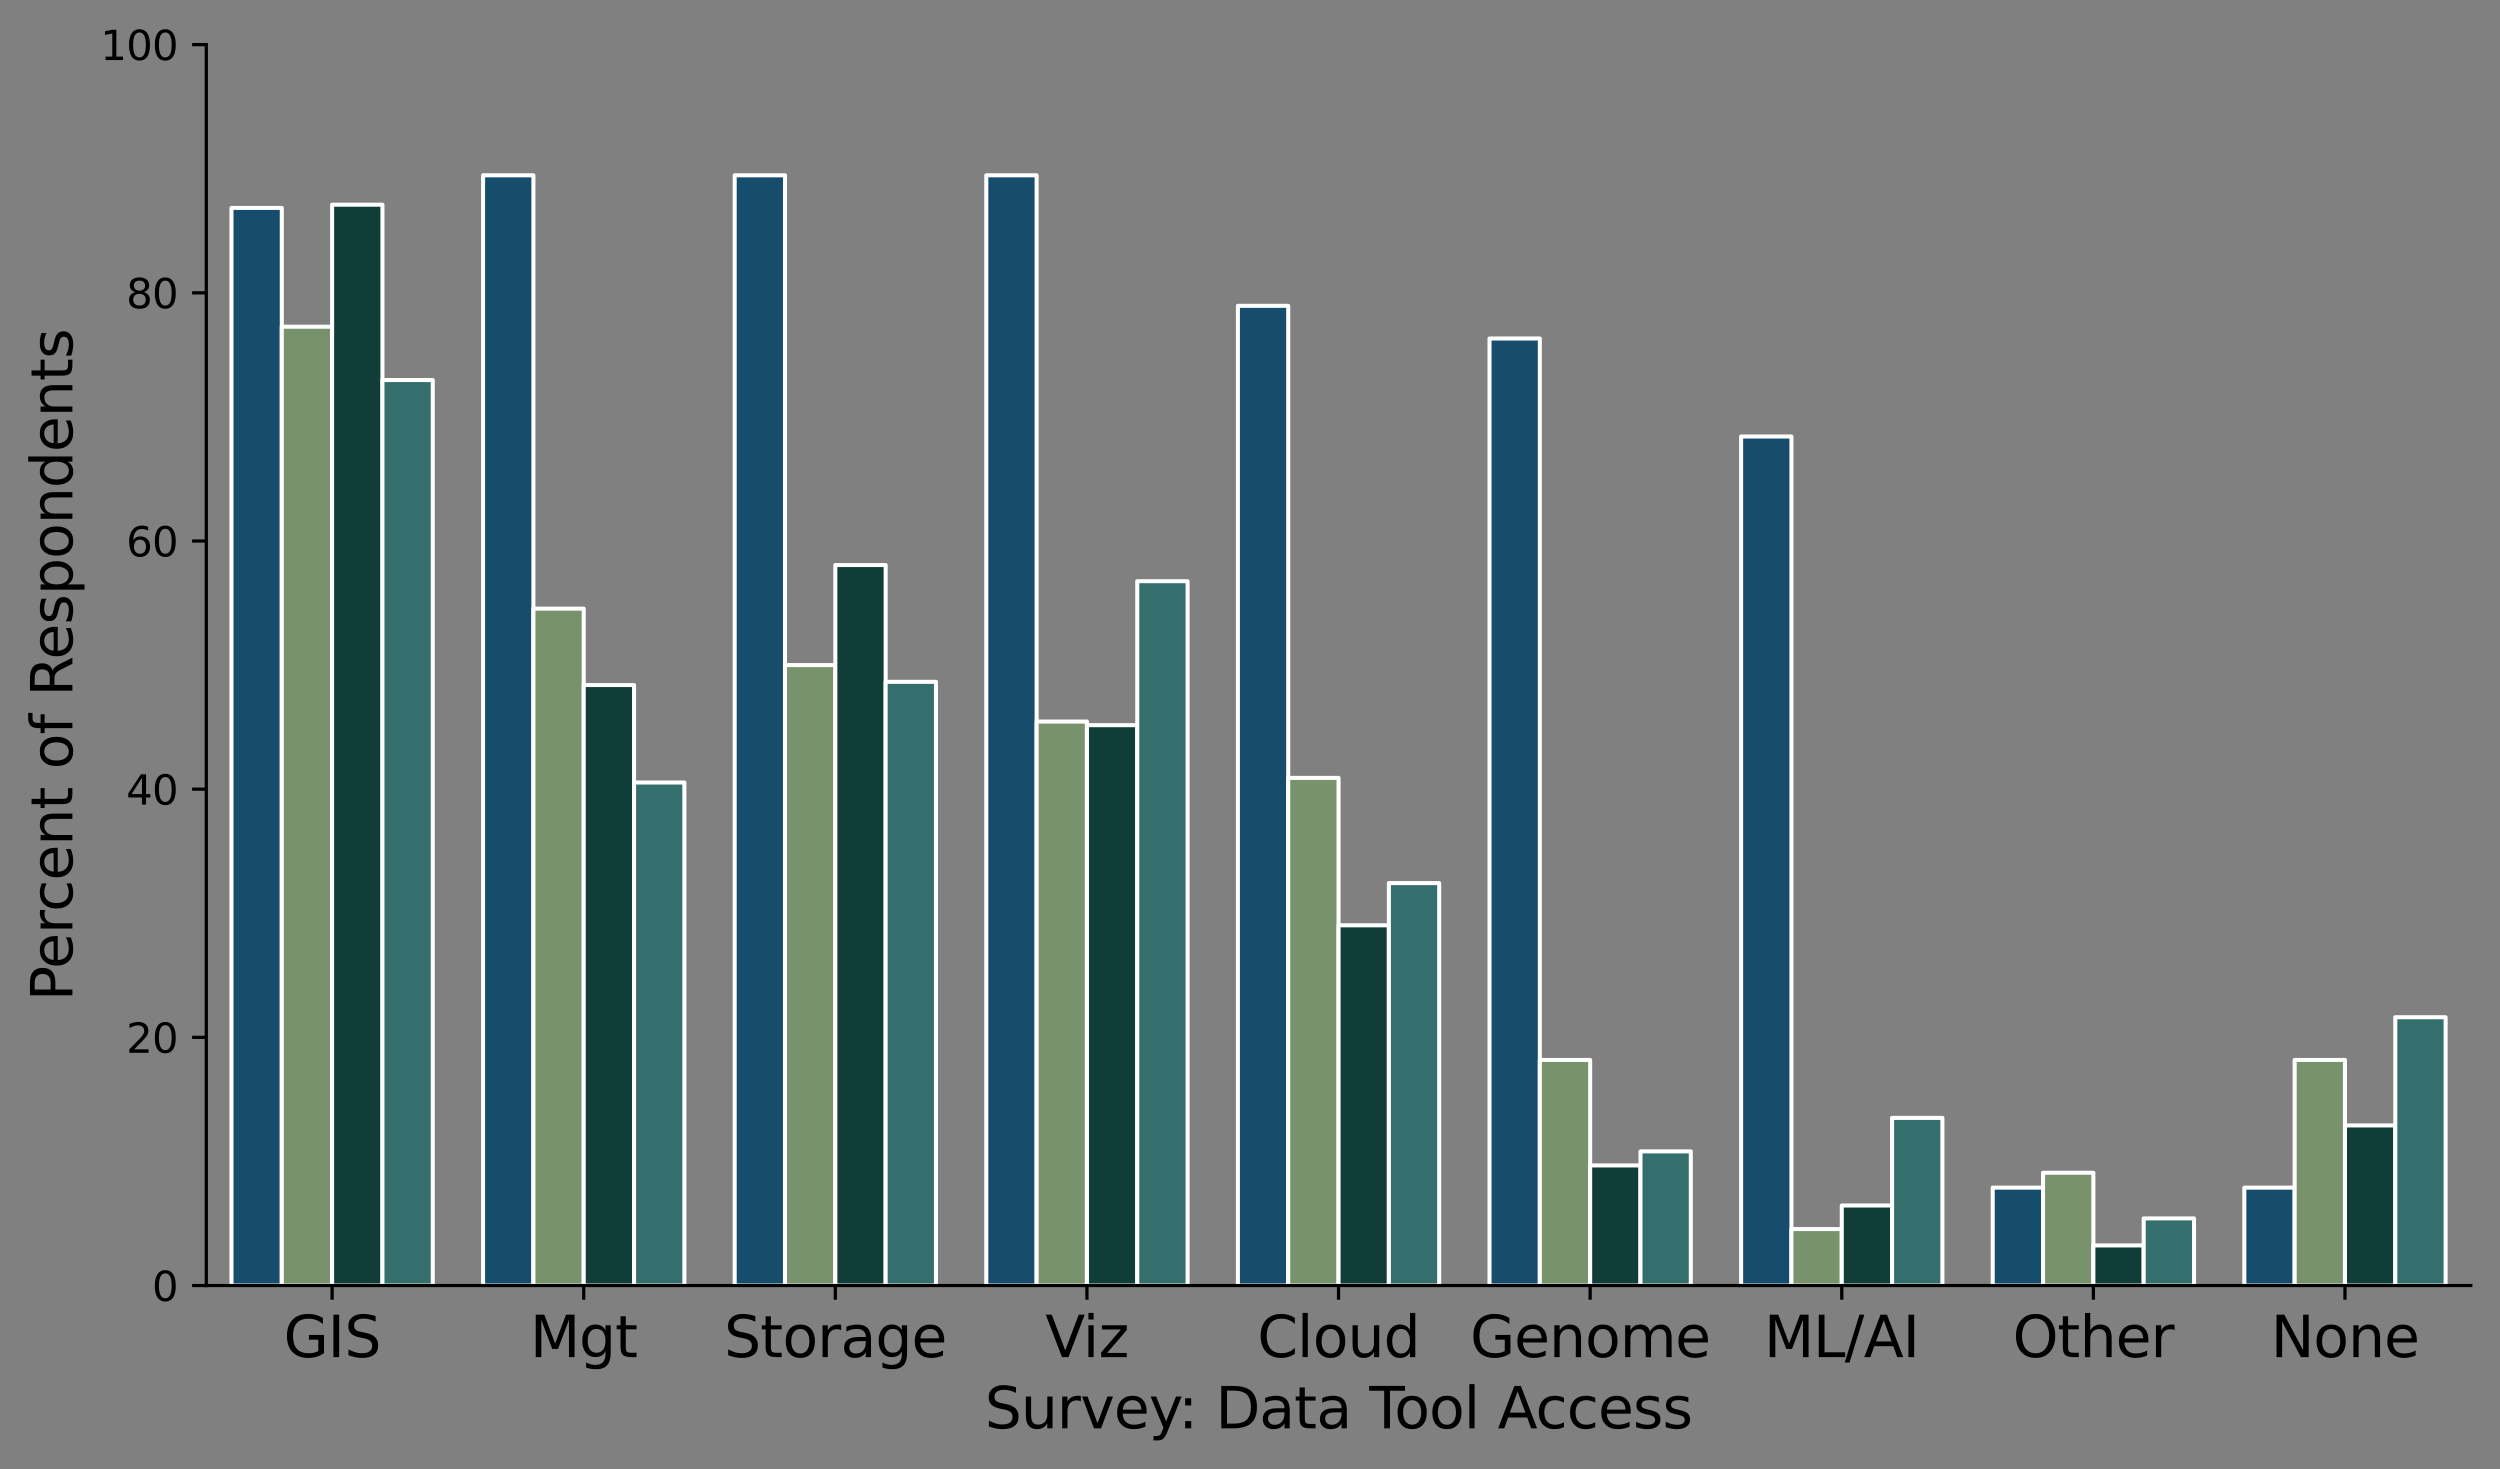 <?xml version="1.0" encoding="utf-8" standalone="no"?>
<!DOCTYPE svg PUBLIC "-//W3C//DTD SVG 1.1//EN"
  "http://www.w3.org/Graphics/SVG/1.1/DTD/svg11.dtd">
<svg xmlns:xlink="http://www.w3.org/1999/xlink" width="616.037pt" height="362.073pt" viewBox="0 0 616.037 362.073" xmlns="http://www.w3.org/2000/svg" version="1.1">
 <rect x="0" y="0" width="616.037" height="362.073" fill="#808080" stroke="none"/>
 <defs>
  <style type="text/css">*{stroke-linejoin: round; stroke-linecap: butt}</style>
 </defs>
 <g id="figure_1">
  <g id="patch_1">
   <path d="M 0 362.073 
L 616.037 362.073 
L 616.037 0 
L 0 0 
L 0 362.073 
z
" style="fill: none"/>
  </g>
  <g id="axes_1">
   <g id="patch_2">
    <path d="M 50.837 316.774 
L 608.837 316.774 
L 608.837 10.999 
L 50.837 10.999 
L 50.837 316.774 
z
" style="fill: none"/>
   </g>
   <g id="patch_3">
    <path d="M 57.037 316.774 
L 69.437 316.774 
L 69.437 51.239 
L 57.037 51.239 
z
" clip-path="url(#p4733623ea8)" style="fill: #164d6c; stroke: #ffffff; stroke-linejoin: miter"/>
   </g>
   <g id="patch_4">
    <path d="M 119.037 316.774 
L 131.437 316.774 
L 131.437 43.197 
L 119.037 43.197 
z
" clip-path="url(#p4733623ea8)" style="fill: #164d6c; stroke: #ffffff; stroke-linejoin: miter"/>
   </g>
   <g id="patch_5">
    <path d="M 181.037 316.774 
L 193.437 316.774 
L 193.437 43.197 
L 181.037 43.197 
z
" clip-path="url(#p4733623ea8)" style="fill: #164d6c; stroke: #ffffff; stroke-linejoin: miter"/>
   </g>
   <g id="patch_6">
    <path d="M 243.037 316.774 
L 255.437 316.774 
L 255.437 43.197 
L 243.037 43.197 
z
" clip-path="url(#p4733623ea8)" style="fill: #164d6c; stroke: #ffffff; stroke-linejoin: miter"/>
   </g>
   <g id="patch_7">
    <path d="M 305.037 316.774 
L 317.437 316.774 
L 317.437 75.365 
L 305.037 75.365 
z
" clip-path="url(#p4733623ea8)" style="fill: #164d6c; stroke: #ffffff; stroke-linejoin: miter"/>
   </g>
   <g id="patch_8">
    <path d="M 367.037 316.774 
L 379.437 316.774 
L 379.437 83.407 
L 367.037 83.407 
z
" clip-path="url(#p4733623ea8)" style="fill: #164d6c; stroke: #ffffff; stroke-linejoin: miter"/>
   </g>
   <g id="patch_9">
    <path d="M 429.037 316.774 
L 441.437 316.774 
L 441.437 107.563 
L 429.037 107.563 
z
" clip-path="url(#p4733623ea8)" style="fill: #164d6c; stroke: #ffffff; stroke-linejoin: miter"/>
   </g>
   <g id="patch_10">
    <path d="M 491.037 316.774 
L 503.437 316.774 
L 503.437 292.649 
L 491.037 292.649 
z
" clip-path="url(#p4733623ea8)" style="fill: #164d6c; stroke: #ffffff; stroke-linejoin: miter"/>
   </g>
   <g id="patch_11">
    <path d="M 553.037 316.774 
L 565.437 316.774 
L 565.437 292.649 
L 553.037 292.649 
z
" clip-path="url(#p4733623ea8)" style="fill: #164d6c; stroke: #ffffff; stroke-linejoin: miter"/>
   </g>
   <g id="patch_12">
    <path d="M 69.437 316.774 
L 81.837 316.774 
L 81.837 80.502 
L 69.437 80.502 
z
" clip-path="url(#p4733623ea8)" style="fill: #78936b; stroke: #ffffff; stroke-linejoin: miter"/>
   </g>
   <g id="patch_13">
    <path d="M 131.437 316.774 
L 143.837 316.774 
L 143.837 149.974 
L 131.437 149.974 
z
" clip-path="url(#p4733623ea8)" style="fill: #78936b; stroke: #ffffff; stroke-linejoin: miter"/>
   </g>
   <g id="patch_14">
    <path d="M 193.437 316.774 
L 205.837 316.774 
L 205.837 163.887 
L 193.437 163.887 
z
" clip-path="url(#p4733623ea8)" style="fill: #78936b; stroke: #ffffff; stroke-linejoin: miter"/>
   </g>
   <g id="patch_15">
    <path d="M 255.437 316.774 
L 267.837 316.774 
L 267.837 177.799 
L 255.437 177.799 
z
" clip-path="url(#p4733623ea8)" style="fill: #78936b; stroke: #ffffff; stroke-linejoin: miter"/>
   </g>
   <g id="patch_16">
    <path d="M 317.437 316.774 
L 329.837 316.774 
L 329.837 191.682 
L 317.437 191.682 
z
" clip-path="url(#p4733623ea8)" style="fill: #78936b; stroke: #ffffff; stroke-linejoin: miter"/>
   </g>
   <g id="patch_17">
    <path d="M 379.437 316.774 
L 391.837 316.774 
L 391.837 261.184 
L 379.437 261.184 
z
" clip-path="url(#p4733623ea8)" style="fill: #78936b; stroke: #ffffff; stroke-linejoin: miter"/>
   </g>
   <g id="patch_18">
    <path d="M 441.437 316.774 
L 453.837 316.774 
L 453.837 302.861 
L 441.437 302.861 
z
" clip-path="url(#p4733623ea8)" style="fill: #78936b; stroke: #ffffff; stroke-linejoin: miter"/>
   </g>
   <g id="patch_19">
    <path d="M 503.437 316.774 
L 515.837 316.774 
L 515.837 288.979 
L 503.437 288.979 
z
" clip-path="url(#p4733623ea8)" style="fill: #78936b; stroke: #ffffff; stroke-linejoin: miter"/>
   </g>
   <g id="patch_20">
    <path d="M 565.437 316.774 
L 577.837 316.774 
L 577.837 261.184 
L 565.437 261.184 
z
" clip-path="url(#p4733623ea8)" style="fill: #78936b; stroke: #ffffff; stroke-linejoin: miter"/>
   </g>
   <g id="patch_21">
    <path d="M 81.837 316.774 
L 94.237 316.774 
L 94.237 50.444 
L 81.837 50.444 
z
" clip-path="url(#p4733623ea8)" style="fill: #103d37; stroke: #ffffff; stroke-linejoin: miter"/>
   </g>
   <g id="patch_22">
    <path d="M 143.837 316.774 
L 156.237 316.774 
L 156.237 168.81 
L 143.837 168.81 
z
" clip-path="url(#p4733623ea8)" style="fill: #103d37; stroke: #ffffff; stroke-linejoin: miter"/>
   </g>
   <g id="patch_23">
    <path d="M 205.837 316.774 
L 218.237 316.774 
L 218.237 139.241 
L 205.837 139.241 
z
" clip-path="url(#p4733623ea8)" style="fill: #103d37; stroke: #ffffff; stroke-linejoin: miter"/>
   </g>
   <g id="patch_24">
    <path d="M 267.837 316.774 
L 280.237 316.774 
L 280.237 178.686 
L 267.837 178.686 
z
" clip-path="url(#p4733623ea8)" style="fill: #103d37; stroke: #ffffff; stroke-linejoin: miter"/>
   </g>
   <g id="patch_25">
    <path d="M 329.837 316.774 
L 342.237 316.774 
L 342.237 228.008 
L 329.837 228.008 
z
" clip-path="url(#p4733623ea8)" style="fill: #103d37; stroke: #ffffff; stroke-linejoin: miter"/>
   </g>
   <g id="patch_26">
    <path d="M 391.837 316.774 
L 404.237 316.774 
L 404.237 287.175 
L 391.837 287.175 
z
" clip-path="url(#p4733623ea8)" style="fill: #103d37; stroke: #ffffff; stroke-linejoin: miter"/>
   </g>
   <g id="patch_27">
    <path d="M 453.837 316.774 
L 466.237 316.774 
L 466.237 297.052 
L 453.837 297.052 
z
" clip-path="url(#p4733623ea8)" style="fill: #103d37; stroke: #ffffff; stroke-linejoin: miter"/>
   </g>
   <g id="patch_28">
    <path d="M 515.837 316.774 
L 528.237 316.774 
L 528.237 306.898 
L 515.837 306.898 
z
" clip-path="url(#p4733623ea8)" style="fill: #103d37; stroke: #ffffff; stroke-linejoin: miter"/>
   </g>
   <g id="patch_29">
    <path d="M 577.837 316.774 
L 590.237 316.774 
L 590.237 277.329 
L 577.837 277.329 
z
" clip-path="url(#p4733623ea8)" style="fill: #103d37; stroke: #ffffff; stroke-linejoin: miter"/>
   </g>
   <g id="patch_30">
    <path d="M 94.237 316.774 
L 106.637 316.774 
L 106.637 93.65 
L 94.237 93.65 
z
" clip-path="url(#p4733623ea8)" style="fill: #346f6d; stroke: #ffffff; stroke-linejoin: miter"/>
   </g>
   <g id="patch_31">
    <path d="M 156.237 316.774 
L 168.637 316.774 
L 168.637 192.813 
L 156.237 192.813 
z
" clip-path="url(#p4733623ea8)" style="fill: #346f6d; stroke: #ffffff; stroke-linejoin: miter"/>
   </g>
   <g id="patch_32">
    <path d="M 218.237 316.774 
L 230.637 316.774 
L 230.637 168.015 
L 218.237 168.015 
z
" clip-path="url(#p4733623ea8)" style="fill: #346f6d; stroke: #ffffff; stroke-linejoin: miter"/>
   </g>
   <g id="patch_33">
    <path d="M 280.237 316.774 
L 292.637 316.774 
L 292.637 143.216 
L 280.237 143.216 
z
" clip-path="url(#p4733623ea8)" style="fill: #346f6d; stroke: #ffffff; stroke-linejoin: miter"/>
   </g>
   <g id="patch_34">
    <path d="M 342.237 316.774 
L 354.637 316.774 
L 354.637 217.611 
L 342.237 217.611 
z
" clip-path="url(#p4733623ea8)" style="fill: #346f6d; stroke: #ffffff; stroke-linejoin: miter"/>
   </g>
   <g id="patch_35">
    <path d="M 404.237 316.774 
L 416.637 316.774 
L 416.637 283.72 
L 404.237 283.72 
z
" clip-path="url(#p4733623ea8)" style="fill: #346f6d; stroke: #ffffff; stroke-linejoin: miter"/>
   </g>
   <g id="patch_36">
    <path d="M 466.237 316.774 
L 478.637 316.774 
L 478.637 275.464 
L 466.237 275.464 
z
" clip-path="url(#p4733623ea8)" style="fill: #346f6d; stroke: #ffffff; stroke-linejoin: miter"/>
   </g>
   <g id="patch_37">
    <path d="M 528.237 316.774 
L 540.637 316.774 
L 540.637 300.232 
L 528.237 300.232 
z
" clip-path="url(#p4733623ea8)" style="fill: #346f6d; stroke: #ffffff; stroke-linejoin: miter"/>
   </g>
   <g id="patch_38">
    <path d="M 590.237 316.774 
L 602.637 316.774 
L 602.637 250.666 
L 590.237 250.666 
z
" clip-path="url(#p4733623ea8)" style="fill: #346f6d; stroke: #ffffff; stroke-linejoin: miter"/>
   </g>
   <g id="matplotlib.axis_1">
    <g id="xtick_1">
     <g id="line2d_1">
      <defs>
       <path id="mf8f14423f6" d="M 0 0 
L 0 3.5 
" style="stroke: #000000; stroke-width: 0.8"/>
      </defs>
      <g>
       <use xlink:href="#mf8f14423f6" x="81.837" y="316.774" style="stroke: #000000; stroke-width: 0.8"/>
      </g>
     </g>
     <g id="text_1">
      <!-- GIS -->
      <g transform="translate(69.904 334.412)scale(0.14 -0.14)">
       <defs>
        <path id="DejaVuSans-47" d="M 3809 666 
L 3809 1919 
L 2778 1919 
L 2778 2438 
L 4434 2438 
L 4434 434 
Q 4069 175 3628 42 
Q 3188 -91 2688 -91 
Q 1594 -91 976 548 
Q 359 1188 359 2328 
Q 359 3472 976 4111 
Q 1594 4750 2688 4750 
Q 3144 4750 3555 4637 
Q 3966 4525 4313 4306 
L 4313 3634 
Q 3963 3931 3569 4081 
Q 3175 4231 2741 4231 
Q 1884 4231 1454 3753 
Q 1025 3275 1025 2328 
Q 1025 1384 1454 906 
Q 1884 428 2741 428 
Q 3075 428 3337 486 
Q 3600 544 3809 666 
z
" transform="scale(0.016)"/>
        <path id="DejaVuSans-49" d="M 628 4666 
L 1259 4666 
L 1259 0 
L 628 0 
L 628 4666 
z
" transform="scale(0.016)"/>
        <path id="DejaVuSans-53" d="M 3425 4513 
L 3425 3897 
Q 3066 4069 2747 4153 
Q 2428 4238 2131 4238 
Q 1616 4238 1336 4038 
Q 1056 3838 1056 3469 
Q 1056 3159 1242 3001 
Q 1428 2844 1947 2747 
L 2328 2669 
Q 3034 2534 3370 2195 
Q 3706 1856 3706 1288 
Q 3706 609 3251 259 
Q 2797 -91 1919 -91 
Q 1588 -91 1214 -16 
Q 841 59 441 206 
L 441 856 
Q 825 641 1194 531 
Q 1563 422 1919 422 
Q 2459 422 2753 634 
Q 3047 847 3047 1241 
Q 3047 1584 2836 1778 
Q 2625 1972 2144 2069 
L 1759 2144 
Q 1053 2284 737 2584 
Q 422 2884 422 3419 
Q 422 4038 858 4394 
Q 1294 4750 2059 4750 
Q 2388 4750 2728 4690 
Q 3069 4631 3425 4513 
z
" transform="scale(0.016)"/>
       </defs>
       <use xlink:href="#DejaVuSans-47"/>
       <use xlink:href="#DejaVuSans-49" x="77.49"/>
       <use xlink:href="#DejaVuSans-53" x="106.982"/>
      </g>
     </g>
    </g>
    <g id="xtick_2">
     <g id="line2d_2">
      <g>
       <use xlink:href="#mf8f14423f6" x="143.837" y="316.774" style="stroke: #000000; stroke-width: 0.8"/>
      </g>
     </g>
     <g id="text_2">
      <!-- Mgt -->
      <g transform="translate(130.609 334.412)scale(0.14 -0.14)">
       <defs>
        <path id="DejaVuSans-4d" d="M 628 4666 
L 1569 4666 
L 2759 1491 
L 3956 4666 
L 4897 4666 
L 4897 0 
L 4281 0 
L 4281 4097 
L 3078 897 
L 2444 897 
L 1241 4097 
L 1241 0 
L 628 0 
L 628 4666 
z
" transform="scale(0.016)"/>
        <path id="DejaVuSans-67" d="M 2906 1791 
Q 2906 2416 2648 2759 
Q 2391 3103 1925 3103 
Q 1463 3103 1205 2759 
Q 947 2416 947 1791 
Q 947 1169 1205 825 
Q 1463 481 1925 481 
Q 2391 481 2648 825 
Q 2906 1169 2906 1791 
z
M 3481 434 
Q 3481 -459 3084 -895 
Q 2688 -1331 1869 -1331 
Q 1566 -1331 1297 -1286 
Q 1028 -1241 775 -1147 
L 775 -588 
Q 1028 -725 1275 -790 
Q 1522 -856 1778 -856 
Q 2344 -856 2625 -561 
Q 2906 -266 2906 331 
L 2906 616 
Q 2728 306 2450 153 
Q 2172 0 1784 0 
Q 1141 0 747 490 
Q 353 981 353 1791 
Q 353 2603 747 3093 
Q 1141 3584 1784 3584 
Q 2172 3584 2450 3431 
Q 2728 3278 2906 2969 
L 2906 3500 
L 3481 3500 
L 3481 434 
z
" transform="scale(0.016)"/>
        <path id="DejaVuSans-74" d="M 1172 4494 
L 1172 3500 
L 2356 3500 
L 2356 3053 
L 1172 3053 
L 1172 1153 
Q 1172 725 1289 603 
Q 1406 481 1766 481 
L 2356 481 
L 2356 0 
L 1766 0 
Q 1100 0 847 248 
Q 594 497 594 1153 
L 594 3053 
L 172 3053 
L 172 3500 
L 594 3500 
L 594 4494 
L 1172 4494 
z
" transform="scale(0.016)"/>
       </defs>
       <use xlink:href="#DejaVuSans-4d"/>
       <use xlink:href="#DejaVuSans-67" x="86.279"/>
       <use xlink:href="#DejaVuSans-74" x="149.756"/>
      </g>
     </g>
    </g>
    <g id="xtick_3">
     <g id="line2d_3">
      <g>
       <use xlink:href="#mf8f14423f6" x="205.837" y="316.774" style="stroke: #000000; stroke-width: 0.8"/>
      </g>
     </g>
     <g id="text_3">
      <!-- Storage -->
      <g transform="translate(178.447 334.412)scale(0.14 -0.14)">
       <defs>
        <path id="DejaVuSans-6f" d="M 1959 3097 
Q 1497 3097 1228 2736 
Q 959 2375 959 1747 
Q 959 1119 1226 758 
Q 1494 397 1959 397 
Q 2419 397 2687 759 
Q 2956 1122 2956 1747 
Q 2956 2369 2687 2733 
Q 2419 3097 1959 3097 
z
M 1959 3584 
Q 2709 3584 3137 3096 
Q 3566 2609 3566 1747 
Q 3566 888 3137 398 
Q 2709 -91 1959 -91 
Q 1206 -91 779 398 
Q 353 888 353 1747 
Q 353 2609 779 3096 
Q 1206 3584 1959 3584 
z
" transform="scale(0.016)"/>
        <path id="DejaVuSans-72" d="M 2631 2963 
Q 2534 3019 2420 3045 
Q 2306 3072 2169 3072 
Q 1681 3072 1420 2755 
Q 1159 2438 1159 1844 
L 1159 0 
L 581 0 
L 581 3500 
L 1159 3500 
L 1159 2956 
Q 1341 3275 1631 3429 
Q 1922 3584 2338 3584 
Q 2397 3584 2469 3576 
Q 2541 3569 2628 3553 
L 2631 2963 
z
" transform="scale(0.016)"/>
        <path id="DejaVuSans-61" d="M 2194 1759 
Q 1497 1759 1228 1600 
Q 959 1441 959 1056 
Q 959 750 1161 570 
Q 1363 391 1709 391 
Q 2188 391 2477 730 
Q 2766 1069 2766 1631 
L 2766 1759 
L 2194 1759 
z
M 3341 1997 
L 3341 0 
L 2766 0 
L 2766 531 
Q 2569 213 2275 61 
Q 1981 -91 1556 -91 
Q 1019 -91 701 211 
Q 384 513 384 1019 
Q 384 1609 779 1909 
Q 1175 2209 1959 2209 
L 2766 2209 
L 2766 2266 
Q 2766 2663 2505 2880 
Q 2244 3097 1772 3097 
Q 1472 3097 1187 3025 
Q 903 2953 641 2809 
L 641 3341 
Q 956 3463 1253 3523 
Q 1550 3584 1831 3584 
Q 2591 3584 2966 3190 
Q 3341 2797 3341 1997 
z
" transform="scale(0.016)"/>
        <path id="DejaVuSans-65" d="M 3597 1894 
L 3597 1613 
L 953 1613 
Q 991 1019 1311 708 
Q 1631 397 2203 397 
Q 2534 397 2845 478 
Q 3156 559 3463 722 
L 3463 178 
Q 3153 47 2828 -22 
Q 2503 -91 2169 -91 
Q 1331 -91 842 396 
Q 353 884 353 1716 
Q 353 2575 817 3079 
Q 1281 3584 2069 3584 
Q 2775 3584 3186 3129 
Q 3597 2675 3597 1894 
z
M 3022 2063 
Q 3016 2534 2758 2815 
Q 2500 3097 2075 3097 
Q 1594 3097 1305 2825 
Q 1016 2553 972 2059 
L 3022 2063 
z
" transform="scale(0.016)"/>
       </defs>
       <use xlink:href="#DejaVuSans-53"/>
       <use xlink:href="#DejaVuSans-74" x="63.477"/>
       <use xlink:href="#DejaVuSans-6f" x="102.686"/>
       <use xlink:href="#DejaVuSans-72" x="163.867"/>
       <use xlink:href="#DejaVuSans-61" x="204.98"/>
       <use xlink:href="#DejaVuSans-67" x="266.26"/>
       <use xlink:href="#DejaVuSans-65" x="329.736"/>
      </g>
     </g>
    </g>
    <g id="xtick_4">
     <g id="line2d_4">
      <g>
       <use xlink:href="#mf8f14423f6" x="267.837" y="316.774" style="stroke: #000000; stroke-width: 0.8"/>
      </g>
     </g>
     <g id="text_4">
      <!-- Viz -->
      <g transform="translate(257.587 334.412)scale(0.14 -0.14)">
       <defs>
        <path id="DejaVuSans-56" d="M 1831 0 
L 50 4666 
L 709 4666 
L 2188 738 
L 3669 4666 
L 4325 4666 
L 2547 0 
L 1831 0 
z
" transform="scale(0.016)"/>
        <path id="DejaVuSans-69" d="M 603 3500 
L 1178 3500 
L 1178 0 
L 603 0 
L 603 3500 
z
M 603 4863 
L 1178 4863 
L 1178 4134 
L 603 4134 
L 603 4863 
z
" transform="scale(0.016)"/>
        <path id="DejaVuSans-7a" d="M 353 3500 
L 3084 3500 
L 3084 2975 
L 922 459 
L 3084 459 
L 3084 0 
L 275 0 
L 275 525 
L 2438 3041 
L 353 3041 
L 353 3500 
z
" transform="scale(0.016)"/>
       </defs>
       <use xlink:href="#DejaVuSans-56"/>
       <use xlink:href="#DejaVuSans-69" x="66.158"/>
       <use xlink:href="#DejaVuSans-7a" x="93.941"/>
      </g>
     </g>
    </g>
    <g id="xtick_5">
     <g id="line2d_5">
      <g>
       <use xlink:href="#mf8f14423f6" x="329.837" y="316.774" style="stroke: #000000; stroke-width: 0.8"/>
      </g>
     </g>
     <g id="text_5">
      <!-- Cloud -->
      <g transform="translate(309.841 334.412)scale(0.14 -0.14)">
       <defs>
        <path id="DejaVuSans-43" d="M 4122 4306 
L 4122 3641 
Q 3803 3938 3442 4084 
Q 3081 4231 2675 4231 
Q 1875 4231 1450 3742 
Q 1025 3253 1025 2328 
Q 1025 1406 1450 917 
Q 1875 428 2675 428 
Q 3081 428 3442 575 
Q 3803 722 4122 1019 
L 4122 359 
Q 3791 134 3420 21 
Q 3050 -91 2638 -91 
Q 1578 -91 968 557 
Q 359 1206 359 2328 
Q 359 3453 968 4101 
Q 1578 4750 2638 4750 
Q 3056 4750 3426 4639 
Q 3797 4528 4122 4306 
z
" transform="scale(0.016)"/>
        <path id="DejaVuSans-6c" d="M 603 4863 
L 1178 4863 
L 1178 0 
L 603 0 
L 603 4863 
z
" transform="scale(0.016)"/>
        <path id="DejaVuSans-75" d="M 544 1381 
L 544 3500 
L 1119 3500 
L 1119 1403 
Q 1119 906 1312 657 
Q 1506 409 1894 409 
Q 2359 409 2629 706 
Q 2900 1003 2900 1516 
L 2900 3500 
L 3475 3500 
L 3475 0 
L 2900 0 
L 2900 538 
Q 2691 219 2414 64 
Q 2138 -91 1772 -91 
Q 1169 -91 856 284 
Q 544 659 544 1381 
z
M 1991 3584 
L 1991 3584 
z
" transform="scale(0.016)"/>
        <path id="DejaVuSans-64" d="M 2906 2969 
L 2906 4863 
L 3481 4863 
L 3481 0 
L 2906 0 
L 2906 525 
Q 2725 213 2448 61 
Q 2172 -91 1784 -91 
Q 1150 -91 751 415 
Q 353 922 353 1747 
Q 353 2572 751 3078 
Q 1150 3584 1784 3584 
Q 2172 3584 2448 3432 
Q 2725 3281 2906 2969 
z
M 947 1747 
Q 947 1113 1208 752 
Q 1469 391 1925 391 
Q 2381 391 2643 752 
Q 2906 1113 2906 1747 
Q 2906 2381 2643 2742 
Q 2381 3103 1925 3103 
Q 1469 3103 1208 2742 
Q 947 2381 947 1747 
z
" transform="scale(0.016)"/>
       </defs>
       <use xlink:href="#DejaVuSans-43"/>
       <use xlink:href="#DejaVuSans-6c" x="69.824"/>
       <use xlink:href="#DejaVuSans-6f" x="97.607"/>
       <use xlink:href="#DejaVuSans-75" x="158.789"/>
       <use xlink:href="#DejaVuSans-64" x="222.168"/>
      </g>
     </g>
    </g>
    <g id="xtick_6">
     <g id="line2d_6">
      <g>
       <use xlink:href="#mf8f14423f6" x="391.837" y="316.774" style="stroke: #000000; stroke-width: 0.8"/>
      </g>
     </g>
     <g id="text_6">
      <!-- Genome -->
      <g transform="translate(362.261 334.412)scale(0.14 -0.14)">
       <defs>
        <path id="DejaVuSans-6e" d="M 3513 2113 
L 3513 0 
L 2938 0 
L 2938 2094 
Q 2938 2591 2744 2837 
Q 2550 3084 2163 3084 
Q 1697 3084 1428 2787 
Q 1159 2491 1159 1978 
L 1159 0 
L 581 0 
L 581 3500 
L 1159 3500 
L 1159 2956 
Q 1366 3272 1645 3428 
Q 1925 3584 2291 3584 
Q 2894 3584 3203 3211 
Q 3513 2838 3513 2113 
z
" transform="scale(0.016)"/>
        <path id="DejaVuSans-6d" d="M 3328 2828 
Q 3544 3216 3844 3400 
Q 4144 3584 4550 3584 
Q 5097 3584 5394 3201 
Q 5691 2819 5691 2113 
L 5691 0 
L 5113 0 
L 5113 2094 
Q 5113 2597 4934 2840 
Q 4756 3084 4391 3084 
Q 3944 3084 3684 2787 
Q 3425 2491 3425 1978 
L 3425 0 
L 2847 0 
L 2847 2094 
Q 2847 2600 2669 2842 
Q 2491 3084 2119 3084 
Q 1678 3084 1418 2786 
Q 1159 2488 1159 1978 
L 1159 0 
L 581 0 
L 581 3500 
L 1159 3500 
L 1159 2956 
Q 1356 3278 1631 3431 
Q 1906 3584 2284 3584 
Q 2666 3584 2933 3390 
Q 3200 3197 3328 2828 
z
" transform="scale(0.016)"/>
       </defs>
       <use xlink:href="#DejaVuSans-47"/>
       <use xlink:href="#DejaVuSans-65" x="77.49"/>
       <use xlink:href="#DejaVuSans-6e" x="139.014"/>
       <use xlink:href="#DejaVuSans-6f" x="202.393"/>
       <use xlink:href="#DejaVuSans-6d" x="263.574"/>
       <use xlink:href="#DejaVuSans-65" x="360.986"/>
      </g>
     </g>
    </g>
    <g id="xtick_7">
     <g id="line2d_7">
      <g>
       <use xlink:href="#mf8f14423f6" x="453.837" y="316.774" style="stroke: #000000; stroke-width: 0.8"/>
      </g>
     </g>
     <g id="text_7">
      <!-- ML/AI -->
      <g transform="translate(434.685 334.412)scale(0.14 -0.14)">
       <defs>
        <path id="DejaVuSans-4c" d="M 628 4666 
L 1259 4666 
L 1259 531 
L 3531 531 
L 3531 0 
L 628 0 
L 628 4666 
z
" transform="scale(0.016)"/>
        <path id="DejaVuSans-2f" d="M 1625 4666 
L 2156 4666 
L 531 -594 
L 0 -594 
L 1625 4666 
z
" transform="scale(0.016)"/>
        <path id="DejaVuSans-41" d="M 2188 4044 
L 1331 1722 
L 3047 1722 
L 2188 4044 
z
M 1831 4666 
L 2547 4666 
L 4325 0 
L 3669 0 
L 3244 1197 
L 1141 1197 
L 716 0 
L 50 0 
L 1831 4666 
z
" transform="scale(0.016)"/>
       </defs>
       <use xlink:href="#DejaVuSans-4d"/>
       <use xlink:href="#DejaVuSans-4c" x="86.279"/>
       <use xlink:href="#DejaVuSans-2f" x="141.992"/>
       <use xlink:href="#DejaVuSans-41" x="175.684"/>
       <use xlink:href="#DejaVuSans-49" x="244.092"/>
      </g>
     </g>
    </g>
    <g id="xtick_8">
     <g id="line2d_8">
      <g>
       <use xlink:href="#mf8f14423f6" x="515.837" y="316.774" style="stroke: #000000; stroke-width: 0.8"/>
      </g>
     </g>
     <g id="text_8">
      <!-- Other -->
      <g transform="translate(495.961 334.412)scale(0.14 -0.14)">
       <defs>
        <path id="DejaVuSans-4f" d="M 2522 4238 
Q 1834 4238 1429 3725 
Q 1025 3213 1025 2328 
Q 1025 1447 1429 934 
Q 1834 422 2522 422 
Q 3209 422 3611 934 
Q 4013 1447 4013 2328 
Q 4013 3213 3611 3725 
Q 3209 4238 2522 4238 
z
M 2522 4750 
Q 3503 4750 4090 4092 
Q 4678 3434 4678 2328 
Q 4678 1225 4090 567 
Q 3503 -91 2522 -91 
Q 1538 -91 948 565 
Q 359 1222 359 2328 
Q 359 3434 948 4092 
Q 1538 4750 2522 4750 
z
" transform="scale(0.016)"/>
        <path id="DejaVuSans-68" d="M 3513 2113 
L 3513 0 
L 2938 0 
L 2938 2094 
Q 2938 2591 2744 2837 
Q 2550 3084 2163 3084 
Q 1697 3084 1428 2787 
Q 1159 2491 1159 1978 
L 1159 0 
L 581 0 
L 581 4863 
L 1159 4863 
L 1159 2956 
Q 1366 3272 1645 3428 
Q 1925 3584 2291 3584 
Q 2894 3584 3203 3211 
Q 3513 2838 3513 2113 
z
" transform="scale(0.016)"/>
       </defs>
       <use xlink:href="#DejaVuSans-4f"/>
       <use xlink:href="#DejaVuSans-74" x="78.711"/>
       <use xlink:href="#DejaVuSans-68" x="117.92"/>
       <use xlink:href="#DejaVuSans-65" x="181.299"/>
       <use xlink:href="#DejaVuSans-72" x="242.822"/>
      </g>
     </g>
    </g>
    <g id="xtick_9">
     <g id="line2d_9">
      <g>
       <use xlink:href="#mf8f14423f6" x="577.837" y="316.774" style="stroke: #000000; stroke-width: 0.8"/>
      </g>
     </g>
     <g id="text_9">
      <!-- None -->
      <g transform="translate(559.573 334.412)scale(0.14 -0.14)">
       <defs>
        <path id="DejaVuSans-4e" d="M 628 4666 
L 1478 4666 
L 3547 763 
L 3547 4666 
L 4159 4666 
L 4159 0 
L 3309 0 
L 1241 3903 
L 1241 0 
L 628 0 
L 628 4666 
z
" transform="scale(0.016)"/>
       </defs>
       <use xlink:href="#DejaVuSans-4e"/>
       <use xlink:href="#DejaVuSans-6f" x="74.805"/>
       <use xlink:href="#DejaVuSans-6e" x="135.986"/>
       <use xlink:href="#DejaVuSans-65" x="199.365"/>
      </g>
     </g>
    </g>
    <g id="text_10">
     <!-- Survey: Data Tool Access -->
     <g transform="translate(242.687 351.961)scale(0.14 -0.14)">
      <defs>
       <path id="DejaVuSans-76" d="M 191 3500 
L 800 3500 
L 1894 563 
L 2988 3500 
L 3597 3500 
L 2284 0 
L 1503 0 
L 191 3500 
z
" transform="scale(0.016)"/>
       <path id="DejaVuSans-79" d="M 2059 -325 
Q 1816 -950 1584 -1140 
Q 1353 -1331 966 -1331 
L 506 -1331 
L 506 -850 
L 844 -850 
Q 1081 -850 1212 -737 
Q 1344 -625 1503 -206 
L 1606 56 
L 191 3500 
L 800 3500 
L 1894 763 
L 2988 3500 
L 3597 3500 
L 2059 -325 
z
" transform="scale(0.016)"/>
       <path id="DejaVuSans-3a" d="M 750 794 
L 1409 794 
L 1409 0 
L 750 0 
L 750 794 
z
M 750 3309 
L 1409 3309 
L 1409 2516 
L 750 2516 
L 750 3309 
z
" transform="scale(0.016)"/>
       <path id="DejaVuSans-20" transform="scale(0.016)"/>
       <path id="DejaVuSans-44" d="M 1259 4147 
L 1259 519 
L 2022 519 
Q 2988 519 3436 956 
Q 3884 1394 3884 2338 
Q 3884 3275 3436 3711 
Q 2988 4147 2022 4147 
L 1259 4147 
z
M 628 4666 
L 1925 4666 
Q 3281 4666 3915 4102 
Q 4550 3538 4550 2338 
Q 4550 1131 3912 565 
Q 3275 0 1925 0 
L 628 0 
L 628 4666 
z
" transform="scale(0.016)"/>
       <path id="DejaVuSans-54" d="M -19 4666 
L 3928 4666 
L 3928 4134 
L 2272 4134 
L 2272 0 
L 1638 0 
L 1638 4134 
L -19 4134 
L -19 4666 
z
" transform="scale(0.016)"/>
       <path id="DejaVuSans-63" d="M 3122 3366 
L 3122 2828 
Q 2878 2963 2633 3030 
Q 2388 3097 2138 3097 
Q 1578 3097 1268 2742 
Q 959 2388 959 1747 
Q 959 1106 1268 751 
Q 1578 397 2138 397 
Q 2388 397 2633 464 
Q 2878 531 3122 666 
L 3122 134 
Q 2881 22 2623 -34 
Q 2366 -91 2075 -91 
Q 1284 -91 818 406 
Q 353 903 353 1747 
Q 353 2603 823 3093 
Q 1294 3584 2113 3584 
Q 2378 3584 2631 3529 
Q 2884 3475 3122 3366 
z
" transform="scale(0.016)"/>
       <path id="DejaVuSans-73" d="M 2834 3397 
L 2834 2853 
Q 2591 2978 2328 3040 
Q 2066 3103 1784 3103 
Q 1356 3103 1142 2972 
Q 928 2841 928 2578 
Q 928 2378 1081 2264 
Q 1234 2150 1697 2047 
L 1894 2003 
Q 2506 1872 2764 1633 
Q 3022 1394 3022 966 
Q 3022 478 2636 193 
Q 2250 -91 1575 -91 
Q 1294 -91 989 -36 
Q 684 19 347 128 
L 347 722 
Q 666 556 975 473 
Q 1284 391 1588 391 
Q 1994 391 2212 530 
Q 2431 669 2431 922 
Q 2431 1156 2273 1281 
Q 2116 1406 1581 1522 
L 1381 1569 
Q 847 1681 609 1914 
Q 372 2147 372 2553 
Q 372 3047 722 3315 
Q 1072 3584 1716 3584 
Q 2034 3584 2315 3537 
Q 2597 3491 2834 3397 
z
" transform="scale(0.016)"/>
      </defs>
      <use xlink:href="#DejaVuSans-53"/>
      <use xlink:href="#DejaVuSans-75" x="63.477"/>
      <use xlink:href="#DejaVuSans-72" x="126.855"/>
      <use xlink:href="#DejaVuSans-76" x="167.969"/>
      <use xlink:href="#DejaVuSans-65" x="227.148"/>
      <use xlink:href="#DejaVuSans-79" x="288.672"/>
      <use xlink:href="#DejaVuSans-3a" x="340.602"/>
      <use xlink:href="#DejaVuSans-20" x="374.293"/>
      <use xlink:href="#DejaVuSans-44" x="406.08"/>
      <use xlink:href="#DejaVuSans-61" x="483.082"/>
      <use xlink:href="#DejaVuSans-74" x="544.361"/>
      <use xlink:href="#DejaVuSans-61" x="583.57"/>
      <use xlink:href="#DejaVuSans-20" x="644.85"/>
      <use xlink:href="#DejaVuSans-54" x="676.637"/>
      <use xlink:href="#DejaVuSans-6f" x="720.721"/>
      <use xlink:href="#DejaVuSans-6f" x="781.902"/>
      <use xlink:href="#DejaVuSans-6c" x="843.084"/>
      <use xlink:href="#DejaVuSans-20" x="870.867"/>
      <use xlink:href="#DejaVuSans-41" x="902.654"/>
      <use xlink:href="#DejaVuSans-63" x="969.312"/>
      <use xlink:href="#DejaVuSans-63" x="1024.293"/>
      <use xlink:href="#DejaVuSans-65" x="1079.273"/>
      <use xlink:href="#DejaVuSans-73" x="1140.797"/>
      <use xlink:href="#DejaVuSans-73" x="1192.896"/>
     </g>
    </g>
   </g>
   <g id="matplotlib.axis_2">
    <g id="ytick_1">
     <g id="line2d_10">
      <defs>
       <path id="m21d2cb34d1" d="M 0 0 
L -3.5 0 
" style="stroke: #000000; stroke-width: 0.8"/>
      </defs>
      <g>
       <use xlink:href="#m21d2cb34d1" x="50.837" y="316.774" style="stroke: #000000; stroke-width: 0.8"/>
      </g>
     </g>
     <g id="text_11">
      <!-- 0 -->
      <g transform="translate(37.474 320.573)scale(0.1 -0.1)">
       <defs>
        <path id="DejaVuSans-30" d="M 2034 4250 
Q 1547 4250 1301 3770 
Q 1056 3291 1056 2328 
Q 1056 1369 1301 889 
Q 1547 409 2034 409 
Q 2525 409 2770 889 
Q 3016 1369 3016 2328 
Q 3016 3291 2770 3770 
Q 2525 4250 2034 4250 
z
M 2034 4750 
Q 2819 4750 3233 4129 
Q 3647 3509 3647 2328 
Q 3647 1150 3233 529 
Q 2819 -91 2034 -91 
Q 1250 -91 836 529 
Q 422 1150 422 2328 
Q 422 3509 836 4129 
Q 1250 4750 2034 4750 
z
" transform="scale(0.016)"/>
       </defs>
       <use xlink:href="#DejaVuSans-30"/>
      </g>
     </g>
    </g>
    <g id="ytick_2">
     <g id="line2d_11">
      <g>
       <use xlink:href="#m21d2cb34d1" x="50.837" y="255.619" style="stroke: #000000; stroke-width: 0.8"/>
      </g>
     </g>
     <g id="text_12">
      <!-- 20 -->
      <g transform="translate(31.112 259.418)scale(0.1 -0.1)">
       <defs>
        <path id="DejaVuSans-32" d="M 1228 531 
L 3431 531 
L 3431 0 
L 469 0 
L 469 531 
Q 828 903 1448 1529 
Q 2069 2156 2228 2338 
Q 2531 2678 2651 2914 
Q 2772 3150 2772 3378 
Q 2772 3750 2511 3984 
Q 2250 4219 1831 4219 
Q 1534 4219 1204 4116 
Q 875 4013 500 3803 
L 500 4441 
Q 881 4594 1212 4672 
Q 1544 4750 1819 4750 
Q 2544 4750 2975 4387 
Q 3406 4025 3406 3419 
Q 3406 3131 3298 2873 
Q 3191 2616 2906 2266 
Q 2828 2175 2409 1742 
Q 1991 1309 1228 531 
z
" transform="scale(0.016)"/>
       </defs>
       <use xlink:href="#DejaVuSans-32"/>
       <use xlink:href="#DejaVuSans-30" x="63.623"/>
      </g>
     </g>
    </g>
    <g id="ytick_3">
     <g id="line2d_12">
      <g>
       <use xlink:href="#m21d2cb34d1" x="50.837" y="194.464" style="stroke: #000000; stroke-width: 0.8"/>
      </g>
     </g>
     <g id="text_13">
      <!-- 40 -->
      <g transform="translate(31.112 198.263)scale(0.1 -0.1)">
       <defs>
        <path id="DejaVuSans-34" d="M 2419 4116 
L 825 1625 
L 2419 1625 
L 2419 4116 
z
M 2253 4666 
L 3047 4666 
L 3047 1625 
L 3713 1625 
L 3713 1100 
L 3047 1100 
L 3047 0 
L 2419 0 
L 2419 1100 
L 313 1100 
L 313 1709 
L 2253 4666 
z
" transform="scale(0.016)"/>
       </defs>
       <use xlink:href="#DejaVuSans-34"/>
       <use xlink:href="#DejaVuSans-30" x="63.623"/>
      </g>
     </g>
    </g>
    <g id="ytick_4">
     <g id="line2d_13">
      <g>
       <use xlink:href="#m21d2cb34d1" x="50.837" y="133.309" style="stroke: #000000; stroke-width: 0.8"/>
      </g>
     </g>
     <g id="text_14">
      <!-- 60 -->
      <g transform="translate(31.112 137.108)scale(0.1 -0.1)">
       <defs>
        <path id="DejaVuSans-36" d="M 2113 2584 
Q 1688 2584 1439 2293 
Q 1191 2003 1191 1497 
Q 1191 994 1439 701 
Q 1688 409 2113 409 
Q 2538 409 2786 701 
Q 3034 994 3034 1497 
Q 3034 2003 2786 2293 
Q 2538 2584 2113 2584 
z
M 3366 4563 
L 3366 3988 
Q 3128 4100 2886 4159 
Q 2644 4219 2406 4219 
Q 1781 4219 1451 3797 
Q 1122 3375 1075 2522 
Q 1259 2794 1537 2939 
Q 1816 3084 2150 3084 
Q 2853 3084 3261 2657 
Q 3669 2231 3669 1497 
Q 3669 778 3244 343 
Q 2819 -91 2113 -91 
Q 1303 -91 875 529 
Q 447 1150 447 2328 
Q 447 3434 972 4092 
Q 1497 4750 2381 4750 
Q 2619 4750 2861 4703 
Q 3103 4656 3366 4563 
z
" transform="scale(0.016)"/>
       </defs>
       <use xlink:href="#DejaVuSans-36"/>
       <use xlink:href="#DejaVuSans-30" x="63.623"/>
      </g>
     </g>
    </g>
    <g id="ytick_5">
     <g id="line2d_14">
      <g>
       <use xlink:href="#m21d2cb34d1" x="50.837" y="72.154" style="stroke: #000000; stroke-width: 0.8"/>
      </g>
     </g>
     <g id="text_15">
      <!-- 80 -->
      <g transform="translate(31.112 75.953)scale(0.1 -0.1)">
       <defs>
        <path id="DejaVuSans-38" d="M 2034 2216 
Q 1584 2216 1326 1975 
Q 1069 1734 1069 1313 
Q 1069 891 1326 650 
Q 1584 409 2034 409 
Q 2484 409 2743 651 
Q 3003 894 3003 1313 
Q 3003 1734 2745 1975 
Q 2488 2216 2034 2216 
z
M 1403 2484 
Q 997 2584 770 2862 
Q 544 3141 544 3541 
Q 544 4100 942 4425 
Q 1341 4750 2034 4750 
Q 2731 4750 3128 4425 
Q 3525 4100 3525 3541 
Q 3525 3141 3298 2862 
Q 3072 2584 2669 2484 
Q 3125 2378 3379 2068 
Q 3634 1759 3634 1313 
Q 3634 634 3220 271 
Q 2806 -91 2034 -91 
Q 1263 -91 848 271 
Q 434 634 434 1313 
Q 434 1759 690 2068 
Q 947 2378 1403 2484 
z
M 1172 3481 
Q 1172 3119 1398 2916 
Q 1625 2713 2034 2713 
Q 2441 2713 2670 2916 
Q 2900 3119 2900 3481 
Q 2900 3844 2670 4047 
Q 2441 4250 2034 4250 
Q 1625 4250 1398 4047 
Q 1172 3844 1172 3481 
z
" transform="scale(0.016)"/>
       </defs>
       <use xlink:href="#DejaVuSans-38"/>
       <use xlink:href="#DejaVuSans-30" x="63.623"/>
      </g>
     </g>
    </g>
    <g id="ytick_6">
     <g id="line2d_15">
      <g>
       <use xlink:href="#m21d2cb34d1" x="50.837" y="10.999" style="stroke: #000000; stroke-width: 0.8"/>
      </g>
     </g>
     <g id="text_16">
      <!-- 100 -->
      <g transform="translate(24.749 14.798)scale(0.1 -0.1)">
       <defs>
        <path id="DejaVuSans-31" d="M 794 531 
L 1825 531 
L 1825 4091 
L 703 3866 
L 703 4441 
L 1819 4666 
L 2450 4666 
L 2450 531 
L 3481 531 
L 3481 0 
L 794 0 
L 794 531 
z
" transform="scale(0.016)"/>
       </defs>
       <use xlink:href="#DejaVuSans-31"/>
       <use xlink:href="#DejaVuSans-30" x="63.623"/>
       <use xlink:href="#DejaVuSans-30" x="127.246"/>
      </g>
     </g>
    </g>
    <g id="text_17">
     <!-- Percent of Respondents -->
     <g transform="translate(17.838 246.658)rotate(-90)scale(0.14 -0.14)">
      <defs>
       <path id="DejaVuSans-50" d="M 1259 4147 
L 1259 2394 
L 2053 2394 
Q 2494 2394 2734 2622 
Q 2975 2850 2975 3272 
Q 2975 3691 2734 3919 
Q 2494 4147 2053 4147 
L 1259 4147 
z
M 628 4666 
L 2053 4666 
Q 2838 4666 3239 4311 
Q 3641 3956 3641 3272 
Q 3641 2581 3239 2228 
Q 2838 1875 2053 1875 
L 1259 1875 
L 1259 0 
L 628 0 
L 628 4666 
z
" transform="scale(0.016)"/>
       <path id="DejaVuSans-66" d="M 2375 4863 
L 2375 4384 
L 1825 4384 
Q 1516 4384 1395 4259 
Q 1275 4134 1275 3809 
L 1275 3500 
L 2222 3500 
L 2222 3053 
L 1275 3053 
L 1275 0 
L 697 0 
L 697 3053 
L 147 3053 
L 147 3500 
L 697 3500 
L 697 3744 
Q 697 4328 969 4595 
Q 1241 4863 1831 4863 
L 2375 4863 
z
" transform="scale(0.016)"/>
       <path id="DejaVuSans-52" d="M 2841 2188 
Q 3044 2119 3236 1894 
Q 3428 1669 3622 1275 
L 4263 0 
L 3584 0 
L 2988 1197 
Q 2756 1666 2539 1819 
Q 2322 1972 1947 1972 
L 1259 1972 
L 1259 0 
L 628 0 
L 628 4666 
L 2053 4666 
Q 2853 4666 3247 4331 
Q 3641 3997 3641 3322 
Q 3641 2881 3436 2590 
Q 3231 2300 2841 2188 
z
M 1259 4147 
L 1259 2491 
L 2053 2491 
Q 2509 2491 2742 2702 
Q 2975 2913 2975 3322 
Q 2975 3731 2742 3939 
Q 2509 4147 2053 4147 
L 1259 4147 
z
" transform="scale(0.016)"/>
       <path id="DejaVuSans-70" d="M 1159 525 
L 1159 -1331 
L 581 -1331 
L 581 3500 
L 1159 3500 
L 1159 2969 
Q 1341 3281 1617 3432 
Q 1894 3584 2278 3584 
Q 2916 3584 3314 3078 
Q 3713 2572 3713 1747 
Q 3713 922 3314 415 
Q 2916 -91 2278 -91 
Q 1894 -91 1617 61 
Q 1341 213 1159 525 
z
M 3116 1747 
Q 3116 2381 2855 2742 
Q 2594 3103 2138 3103 
Q 1681 3103 1420 2742 
Q 1159 2381 1159 1747 
Q 1159 1113 1420 752 
Q 1681 391 2138 391 
Q 2594 391 2855 752 
Q 3116 1113 3116 1747 
z
" transform="scale(0.016)"/>
      </defs>
      <use xlink:href="#DejaVuSans-50"/>
      <use xlink:href="#DejaVuSans-65" x="56.678"/>
      <use xlink:href="#DejaVuSans-72" x="118.201"/>
      <use xlink:href="#DejaVuSans-63" x="157.064"/>
      <use xlink:href="#DejaVuSans-65" x="212.045"/>
      <use xlink:href="#DejaVuSans-6e" x="273.568"/>
      <use xlink:href="#DejaVuSans-74" x="336.947"/>
      <use xlink:href="#DejaVuSans-20" x="376.156"/>
      <use xlink:href="#DejaVuSans-6f" x="407.943"/>
      <use xlink:href="#DejaVuSans-66" x="469.125"/>
      <use xlink:href="#DejaVuSans-20" x="504.33"/>
      <use xlink:href="#DejaVuSans-52" x="536.117"/>
      <use xlink:href="#DejaVuSans-65" x="601.1"/>
      <use xlink:href="#DejaVuSans-73" x="662.623"/>
      <use xlink:href="#DejaVuSans-70" x="714.723"/>
      <use xlink:href="#DejaVuSans-6f" x="778.199"/>
      <use xlink:href="#DejaVuSans-6e" x="839.381"/>
      <use xlink:href="#DejaVuSans-64" x="902.76"/>
      <use xlink:href="#DejaVuSans-65" x="966.236"/>
      <use xlink:href="#DejaVuSans-6e" x="1027.76"/>
      <use xlink:href="#DejaVuSans-74" x="1091.139"/>
      <use xlink:href="#DejaVuSans-73" x="1130.348"/>
     </g>
    </g>
   </g>
   <g id="patch_39">
    <path d="M 50.837 316.774 
L 50.837 10.999 
" style="fill: none; stroke: #000000; stroke-width: 0.8; stroke-linejoin: miter; stroke-linecap: square"/>
   </g>
   <g id="patch_40">
    <path d="M 50.837 316.774 
L 608.837 316.774 
" style="fill: none; stroke: #000000; stroke-width: 0.8; stroke-linejoin: miter; stroke-linecap: square"/>
   </g>
  </g>
 </g>
 <defs>
  <clipPath id="p4733623ea8">
   <rect x="50.837" y="10.999" width="558" height="305.775"/>
  </clipPath>
 </defs>
</svg>
